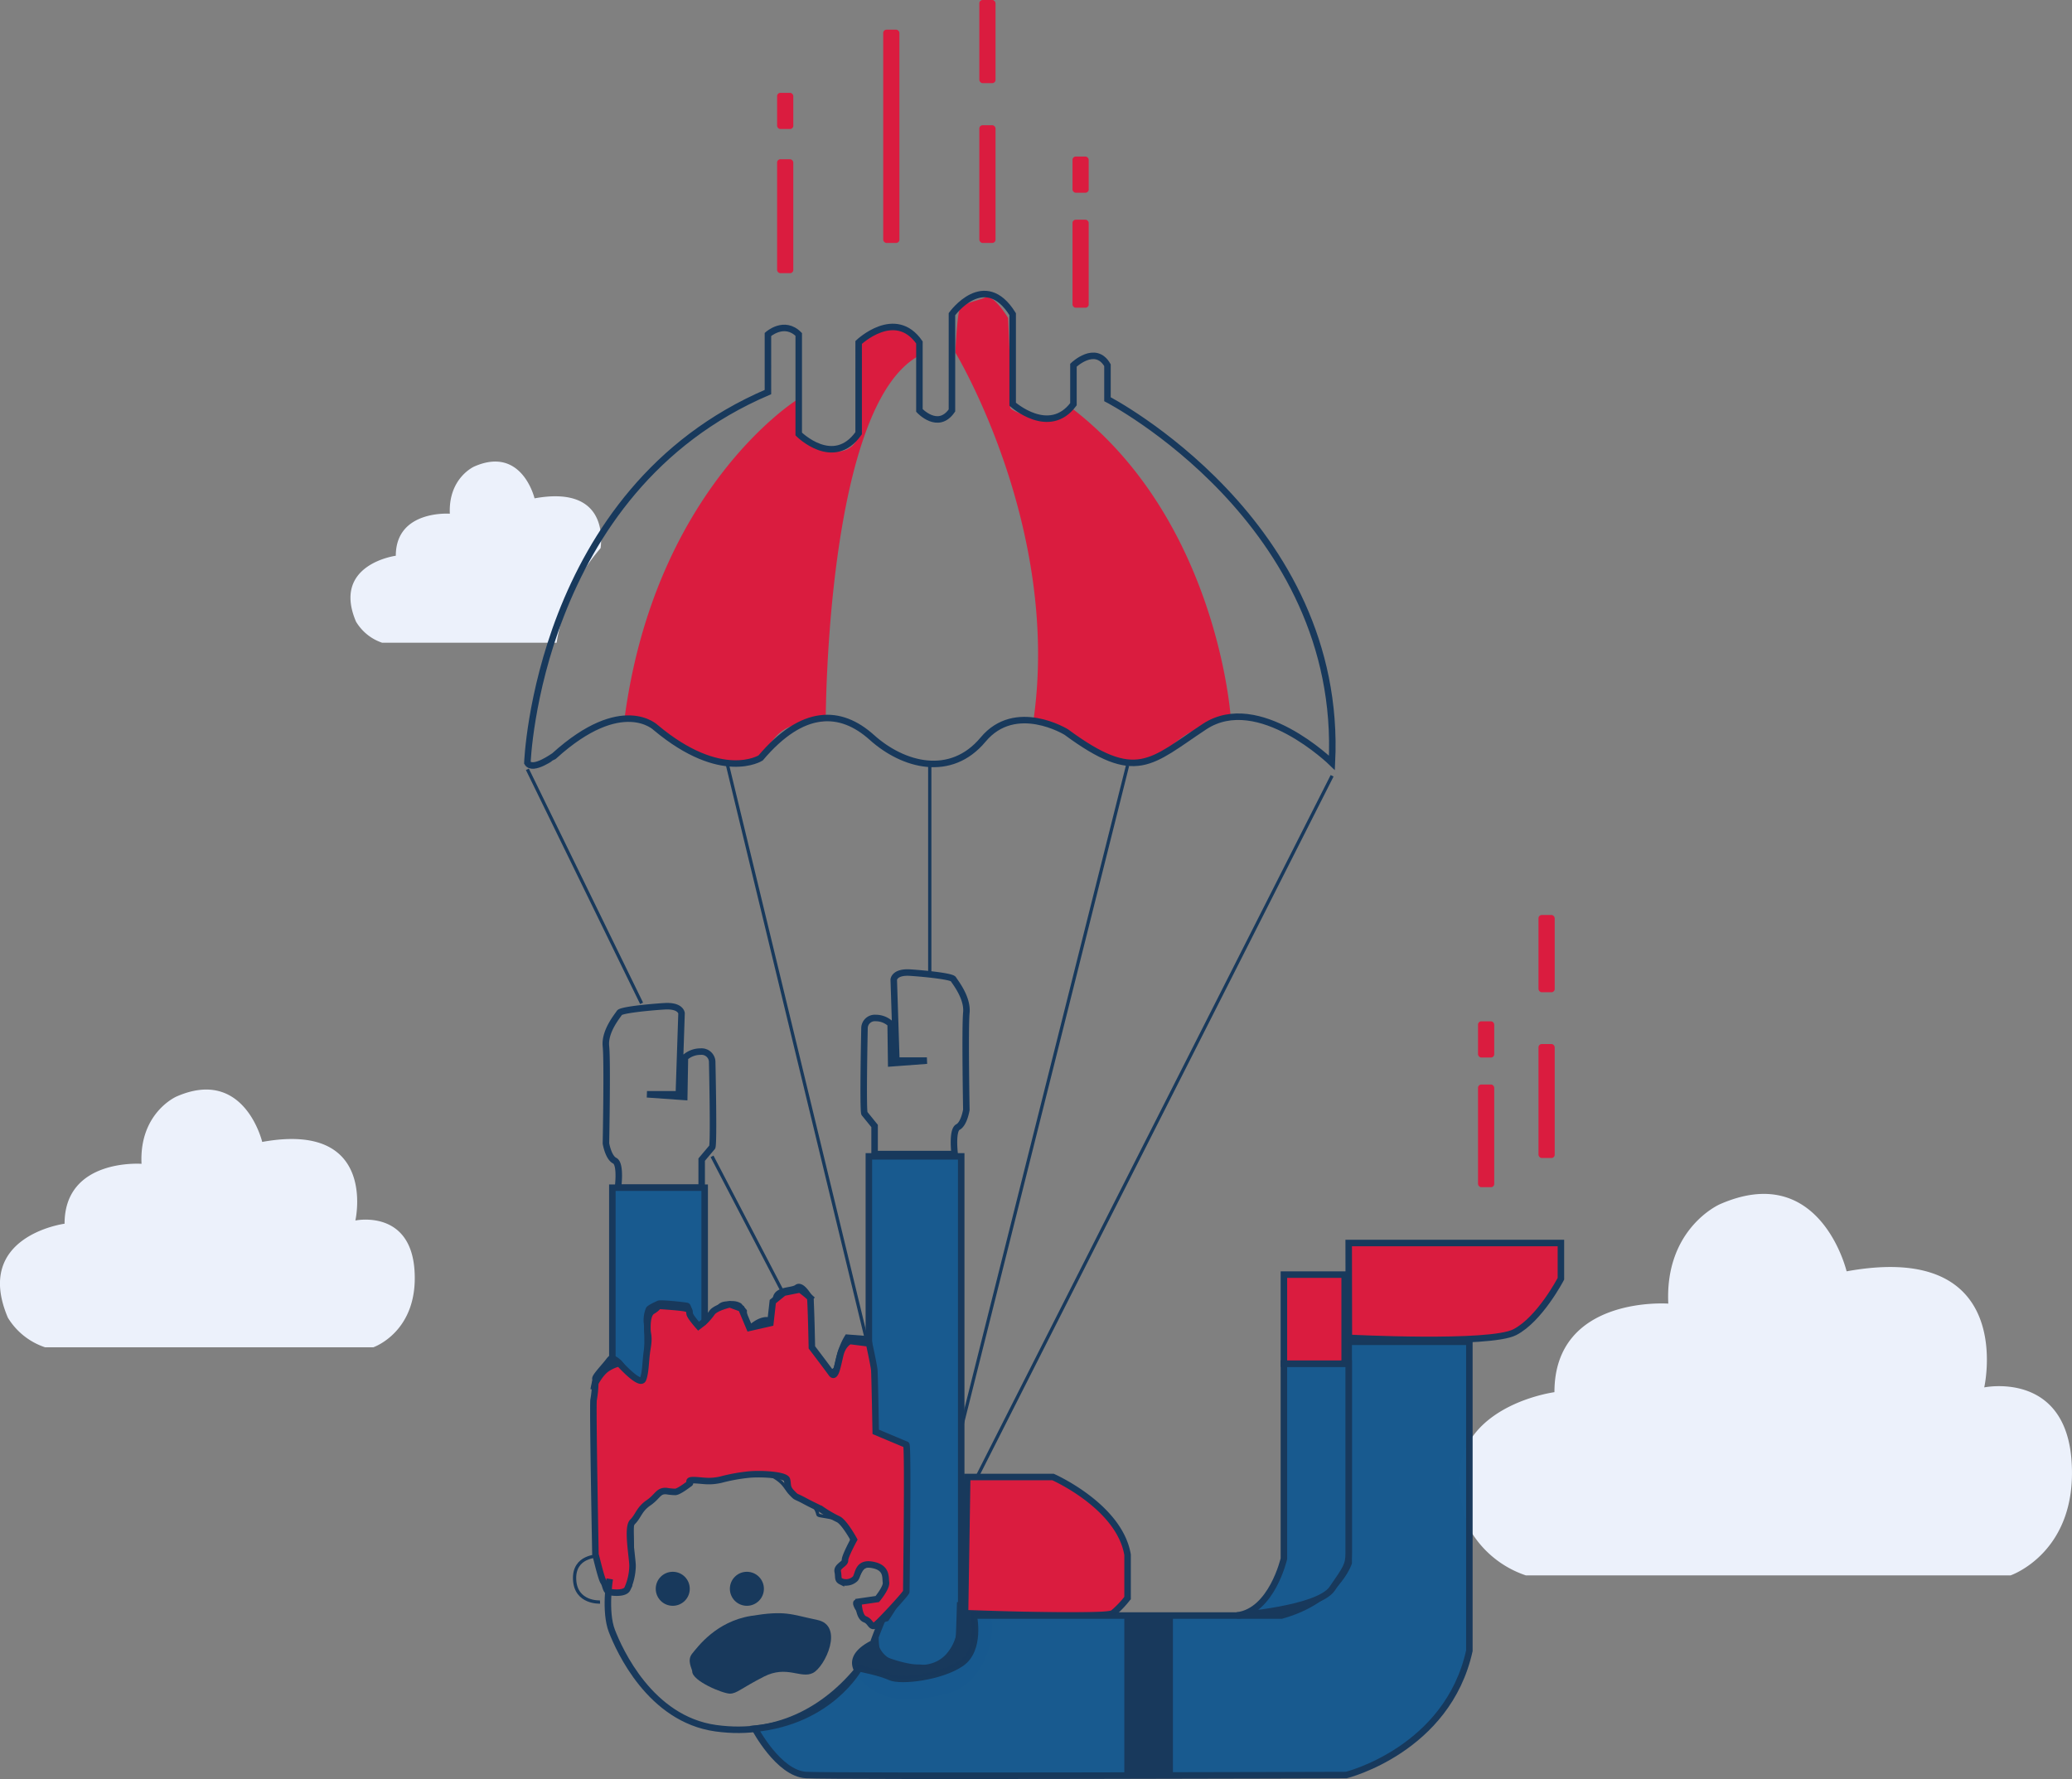<svg id="Layer_1" data-name="Layer 1" xmlns="http://www.w3.org/2000/svg" viewBox="0 0 636.98 547.04"><rect x="0" y="0" width="636.98" height="547.04" fill="#808080" stroke="none"/><defs><style>.cls-1{fill:#ecf1fb;}.cls-2,.cls-4{fill:none;}.cls-2,.cls-4,.cls-5,.cls-7,.cls-8{stroke:#18395c;stroke-miterlimit:10;}.cls-3,.cls-7{fill:#da1c3f;}.cls-4,.cls-5,.cls-7,.cls-8{stroke-width:2px;}.cls-5,.cls-8{fill:#185a8f;}.cls-6{fill:#18395c;}.cls-8{opacity:0.99;}</style></defs><path class="cls-1" d="M370.08,525.94s-3.85-16.26-18.53-9.79c0,0-8,3.49-7.51,14.51,0,0-16.61-1.23-16.61,12.93,0,0-19.75,2.62-12.23,20.27a14.93,14.93,0,0,0,8,6.47h53.67a58.64,58.64,0,0,1,13.52-29.08C391,536.33,390.83,522.16,370.08,525.94Z" transform="translate(-205.75 -372.7)"/><path class="cls-1" d="M674.84,857.13h149s20.61-7,18.77-35-26.86-22.81-26.86-22.81,10.3-45.26-42.31-35.69c0,0-8.1-34.22-39-20.61,0,0-16.92,7.36-15.82,30.54,0,0-35-2.57-35,27.23,0,0-41.58,5.52-25.76,42.68A31.37,31.37,0,0,0,674.84,857.13Z" transform="translate(-205.75 -372.7)"/><line class="cls-2" x1="409.52" y1="238.55" x2="299.33" y2="456.18"/><line class="cls-2" x1="346.64" y1="235.4" x2="294.85" y2="441.74"/><line class="cls-2" x1="285.83" y1="235.4" x2="285.83" y2="299.8"/><line class="cls-2" x1="162.13" y1="236.56" x2="197.24" y2="308.52"/><line class="cls-2" x1="218.9" y1="355.58" x2="240.81" y2="397.66"/><rect class="cls-3" x="238.9" y="28.55" width="4.98" height="11.12" rx="0.98"/><rect class="cls-3" x="329.71" y="48.14" width="4.98" height="11.12" rx="0.98"/><rect class="cls-3" x="238.9" y="48.97" width="4.98" height="35.03" rx="0.98"/><rect class="cls-3" x="271.52" y="9.13" width="4.98" height="65.57" rx="0.98"/><rect class="cls-3" x="301.07" width="4.98" height="25.56" rx="0.98"/><rect class="cls-3" x="301.07" y="38.51" width="4.98" height="36.19" rx="0.98"/><rect class="cls-3" x="329.71" y="67.56" width="4.98" height="27.06" rx="0.98"/><rect class="cls-3" x="454.38" y="314.06" width="4.98" height="11.12" rx="0.98"/><rect class="cls-3" x="454.38" y="333.49" width="4.98" height="31.56" rx="0.98"/><rect class="cls-3" x="472.97" y="281.36" width="4.98" height="23.75" rx="0.98"/><rect class="cls-3" x="472.97" y="321.04" width="4.98" height="35.04" rx="0.98"/><path class="cls-3" d="M450.67,495.7s-43.57,27.21-52.93,98c0,0,5.11-.79,8.81,2.14s11.84,9.27,17.66,10.41,12.37,2.71,15.3-.5,4.44-9.57,12.85-10.51,7.24-1,7.24-1,0-96.95,28.8-112.22c0,0-.51-5.77-2.82-7s-2.81-3.58-7.71-1.51a43,43,0,0,0-8.15,4.49v27.88a6.33,6.33,0,0,1-4.64,5.4c-4.32,1.16-11.09-2-12.44-4S450.67,495.7,450.67,495.7Z" transform="translate(-205.75 -372.7)"/><path class="cls-3" d="M499.44,481.1s32.56,53.69,24,113.25a61.2,61.2,0,0,1,13.82,6.13c8.1,4.68,16.75,8.86,22.92,5.5s8.65-7.85,15.79-9.84,8.12-2.93,8.12-2.93-4-60.82-49.2-95.26c0,0-1.92,2.07-6.57,3.07s-12.61-2.24-12-3.16-.66-27.39-.66-27.39-4.49-7.47-7-6.31-7.3,1.66-8,4S499.44,481.1,499.44,481.1Z" transform="translate(-205.75 -372.7)"/><path class="cls-4" d="M367.88,607.26s3-83.67,73.95-114V475.54s5-4.49,9.47,0v30.62s10.7,10.71,18.42-.25V478s11.21-10.71,18.68,0v20.91s5.73,6.23,10,0V469.31s10-13.94,18.67,0V497s11.21,10,18.68,0V485s6.72-6.48,10.46,0v10.46s72.62,37.6,69,111.8c0,0-22.57-22.08-39.17-11.12s-20.92,17.59-42.5,1.66c0,0-15.61-9.63-25.57,2.32s-24.56,8-34.19-.66-21.25-9-34.2,6.31c0,0-11.95,7.63-32.2-9.3,0,0-10.3-10.29-31.21,8.63C376.1,605.1,369.5,610,367.88,607.26Z" transform="translate(-205.75 -372.7)"/><path class="cls-4" d="M404.65,709.19h9.79l.83-24.9s-.16-2.49-5.31-2.16-13.28,1.16-13.78,2-4.64,5.64-4.15,10.29,0,29.88,0,29.88.71,4.32,2.7,5.31,1,8.31,1,8.31h25.73v-8.64s2.65-3.15,3.23-3.82,0-26.39,0-26.39a3.26,3.26,0,0,0-3.57-3,7.1,7.1,0,0,0-4.81,1.83L416.1,710Z" transform="translate(-205.75 -372.7)"/><path class="cls-4" d="M490.7,698.84h-9.39l-.8-24.9s.16-2.49,5.1-2.16,12.74,1.16,13.22,2,4.45,5.65,4,10.3,0,29.88,0,29.88-.68,4.31-2.59,5.31-1,8.3-1,8.3H474.62v-8.63s-2.55-3.16-3.1-3.82,0-26.39,0-26.39a3.18,3.18,0,0,1,3.42-3,6.69,6.69,0,0,1,4.62,1.82l.16,12.11Z" transform="translate(-205.75 -372.7)"/><path class="cls-5" d="M394,798V737.91h28.38v46.14s-2.65-1.32-3.48,0-.67,2.83-1.83,1.66-1.33-2.15-1.33-4.31-.5-6-.5-6-9.46-2.65-9.29,1.66V798s-2,2.32-3.82.83-2.82-3.49-3.49-4-1.82-1.49-1.82-1.49S395.52,797,394,798Z" transform="translate(-205.75 -372.7)"/><path class="cls-5" d="M472.86,788.37V728.28h28.39V872.7s-.84,13.94-14.19,12.95c0,0-11.11.5-12.61-8.47,0,0,3-8.21,4.49-10.46s4.73-6,3.73-8.71-1-40.59-1-40.59a35,35,0,0,0-7.47-3Z" transform="translate(-205.75 -372.7)"/><path class="cls-6" d="M504.09,865.4a39.12,39.12,0,0,1,4.48,0,16.17,16.17,0,0,1,2.16,6c.66,3.82-1.5,19.09-14.11,22.25s-21.58,2-27.39-5.65,6.64-11.78,6.64-11.78,0,4.81,1.16,5.47,7.3,2.83,10.79,2.83,6,1.32,8.3-2.16,3.32-4,3.48-6.81.34-10.2.34-10.2Z" transform="translate(-205.75 -372.7)"/><circle class="cls-6" cx="206.82" cy="488.55" r="5.23"/><circle class="cls-6" cx="229.61" cy="488.55" r="5.23"/><path class="cls-6" d="M418.55,886.64c0-.75-1.74-3.36,0-5.47s7.35-9.84,18.06-11.58,12.07-.5,20.41,1.24,2.37,14.45-1.37,16.31-8-2.49-15.06,1.12-8.34,5.23-10.46,5.23S418.55,889.63,418.55,886.64Z" transform="translate(-205.75 -372.7)"/><path class="cls-2" d="M390.21,865.32s-7.47.41-7.81-6.9,7-7.3,7.81-7.3" transform="translate(-205.75 -372.7)"/><path class="cls-2" d="M394,789.78s-5.23,6.48-5.23,8.22,2.07,56,1.41,56.77,1.33,7.72,5.06,6.48,4.23-.82,4.73-3,0-20.38,0-20.38,11.15-10,17.78-10.71,21.56-3,26.05-.25,2.74,4.24,6.84,5.48,5.11,2.74,6.1,4.73-.77,1.25,4.47,2.24,6.89,3.49,6.44,5.23,1.05,4-1.19,7.72-3.49,3.92-2.74,5.94,2.32,1.7,4.4.37,1.91-3.4,3.65-4.23,5.39-.5,6.06,1.66,4.06,5.06.58,6.72-3.49,2.67-6.31,2.58-3.73-.84-3.57.66a5.3,5.3,0,0,0,3.4,3.57,2,2,0,0,1,1.66,1.91c0,.66,4.9-.75,4.9-.75s4.82-7,5-9.46-1.82-43.83-1.82-43.83l-6.64-3L472,784.05l-42.58-176" transform="translate(-205.75 -372.7)"/><path class="cls-4" d="M388.3,799.91c0-.67.65-2.57.5-3.24s2.87-3.8,4.06-5.39,1.17-.75,1.91-.5a6,6,0,0,1,2.55,3c.22,1,5.09,3.67,6.08,4.33s1.08-.91,1.08-1.24.34-5.81.34-7.72.08-8-.17-9.63a8.92,8.92,0,0,1,.58-4.15c.25-.5,2.32-1.41,3-1.74s8.13.49,8.71.66,1.66,6.72,1.66,6.72,1.66-.41,1.91-.49a20.84,20.84,0,0,0,3.07-2.58c.75-.83,1.5-.66,1.75-.91a22,22,0,0,0,1.74-2.24c.75-1.08,2.32-.91,3.65-1a4,4,0,0,1,2.24.5l1.41,1.66s0,3.15,1,4.65,2.16-1.16,5.23-1.83,3.73,2.81,3.73,2.81a88.83,88.83,0,0,1,0-9.61c.34-2.83,5-2.16,6.48-3.32s4,3.48,4,3.48.33,17.6.67,18.1,3.48,3.81,5,4.31a1.9,1.9,0,0,0,2.65-1.49c.33-1.16,1-5.48,3.16-9l4.9.38,2.24.87" transform="translate(-205.75 -372.7)"/><path class="cls-7" d="M388.8,850.66c.37,1.25,1.77,7.43,2.48,8.44s.63,2.89,1.87,3.14,4.74.55,5.48-1a18,18,0,0,0,1.58-7c0-2.61-1.79-11.82,0-13.57s2-3.86,4.9-5.85,3-3.86,5.6-3.61a17.5,17.5,0,0,0,2.61.25c1.12,0,4.11-2.37,4.49-2.61s-1.13-1.13,1.61-1,4.36.62,7.85-.13a55.14,55.14,0,0,1,8.88-1.61c4-.34,11.16.12,11.54,1.61s-.15,2.31,1.48,4,.81.81,3.87,2.46,4.61,2.24,5.35,2.74a36.52,36.52,0,0,0,5,2.91c1.89.83,4.87,6.3,4.87,6.3s-2.86,5.24-2.74,6.35-2.59,1.84-2.24,3.49-.14,2.43,1,3a4.05,4.05,0,0,0,4.4-.83c1.06-1.22.6-5.08,5.21-4.26s4,3.8,4.23,5.42-2.67,5.1-2.67,5.1l-5.79.84s0,4.64,2,5.39,1.77,3.1,3.61,1.49,9.09-9.46,9.09-10,.62-44.94,0-45.19-9.39-3.94-9.39-3.94-.32-17.73-.45-19.1-1.59-8.09-1.59-8.09l-5.88-.75s-2.16.81-3,4.33-1.48,7.38-2.71,5.64-6-8-6-8-.29-14.88-.54-15.3a31.41,31.41,0,0,0-3.11-2.52l-5,1-3.37,2.74-.74,6.6L436.15,781l-2.49-5.92-3.53-1.31s-4.4,1-5.48,2.56a20.47,20.47,0,0,1-2.6,3l-1.55,1.18s-2.5-2.81-2.72-3.75.27-1.4-1.47-1.77-8.09-.75-8.09-.75a6.39,6.39,0,0,1-1.93,1.62c-1.49.93-1.54,3.84-1.51,5.59s.63,2.13,0,5.86-.45,7.1-1.33,9.46-7.35-4.87-7.35-4.87a11.24,11.24,0,0,0-3.36,1.39c-2.25,1.24-4,4.73-4,4.73a32.9,32.9,0,0,1-.5,5.1C387.92,804.22,388.8,850.66,388.8,850.66Z" transform="translate(-205.75 -372.7)"/><path class="cls-4" d="M393.2,858.22s-1.66,10,.66,16,11.79,27.06,31.87,29.89,35.36-6.81,45.32-19.93" transform="translate(-205.75 -372.7)"/><path class="cls-7" d="M503.09,826.88h26.39s20.42,9,22.91,23.91v13.28a29.31,29.31,0,0,1-4.48,4.68c-2.16,1.63-45.48,0-45.48,0Z" transform="translate(-205.75 -372.7)"/><path class="cls-8" d="M437.84,904.27s7.23,13.75,15.7,14.25,166.09,0,166.09,0,31.12-7.74,37.84-38.23v-95h-37.1v68s-3.73,11.47-20.67,16.19H505.08s2.3,10.45-3.83,14.68-18.58,5.73-21.82,4.24-9.6-2.69-9.6-2.69S461,902,437.84,904.27Z" transform="translate(-205.75 -372.7)"/><rect class="cls-6" x="345.64" y="496.78" width="14.94" height="49.27"/><path class="cls-5" d="M612.65,792h-12.2v60s-3.73,16.22-14.44,17.45c0,0,24.9-1.88,29.27-8.22s5.09-7.22,5.09-11V792Z" transform="translate(-205.75 -372.7)"/><path class="cls-1" d="M219.64,787H320.49s13.94-4.73,12.69-23.65S315,748,315,748s7-30.63-28.64-24.16c0,0-5.48-23.15-26.39-13.94,0,0-11.46,5-10.71,20.67,0,0-23.66-1.75-23.66,18.42,0,0-28.13,3.74-17.43,28.89A21.21,21.21,0,0,0,219.64,787Z" transform="translate(-205.75 -372.7)"/><path class="cls-7" d="M620.37,754.92h65.24v11s-6.47,12.45-14.19,16.43-51,1.74-51,1.74Z" transform="translate(-205.75 -372.7)"/><rect class="cls-7" x="394.7" y="391.94" width="18.68" height="27.39"/></svg>